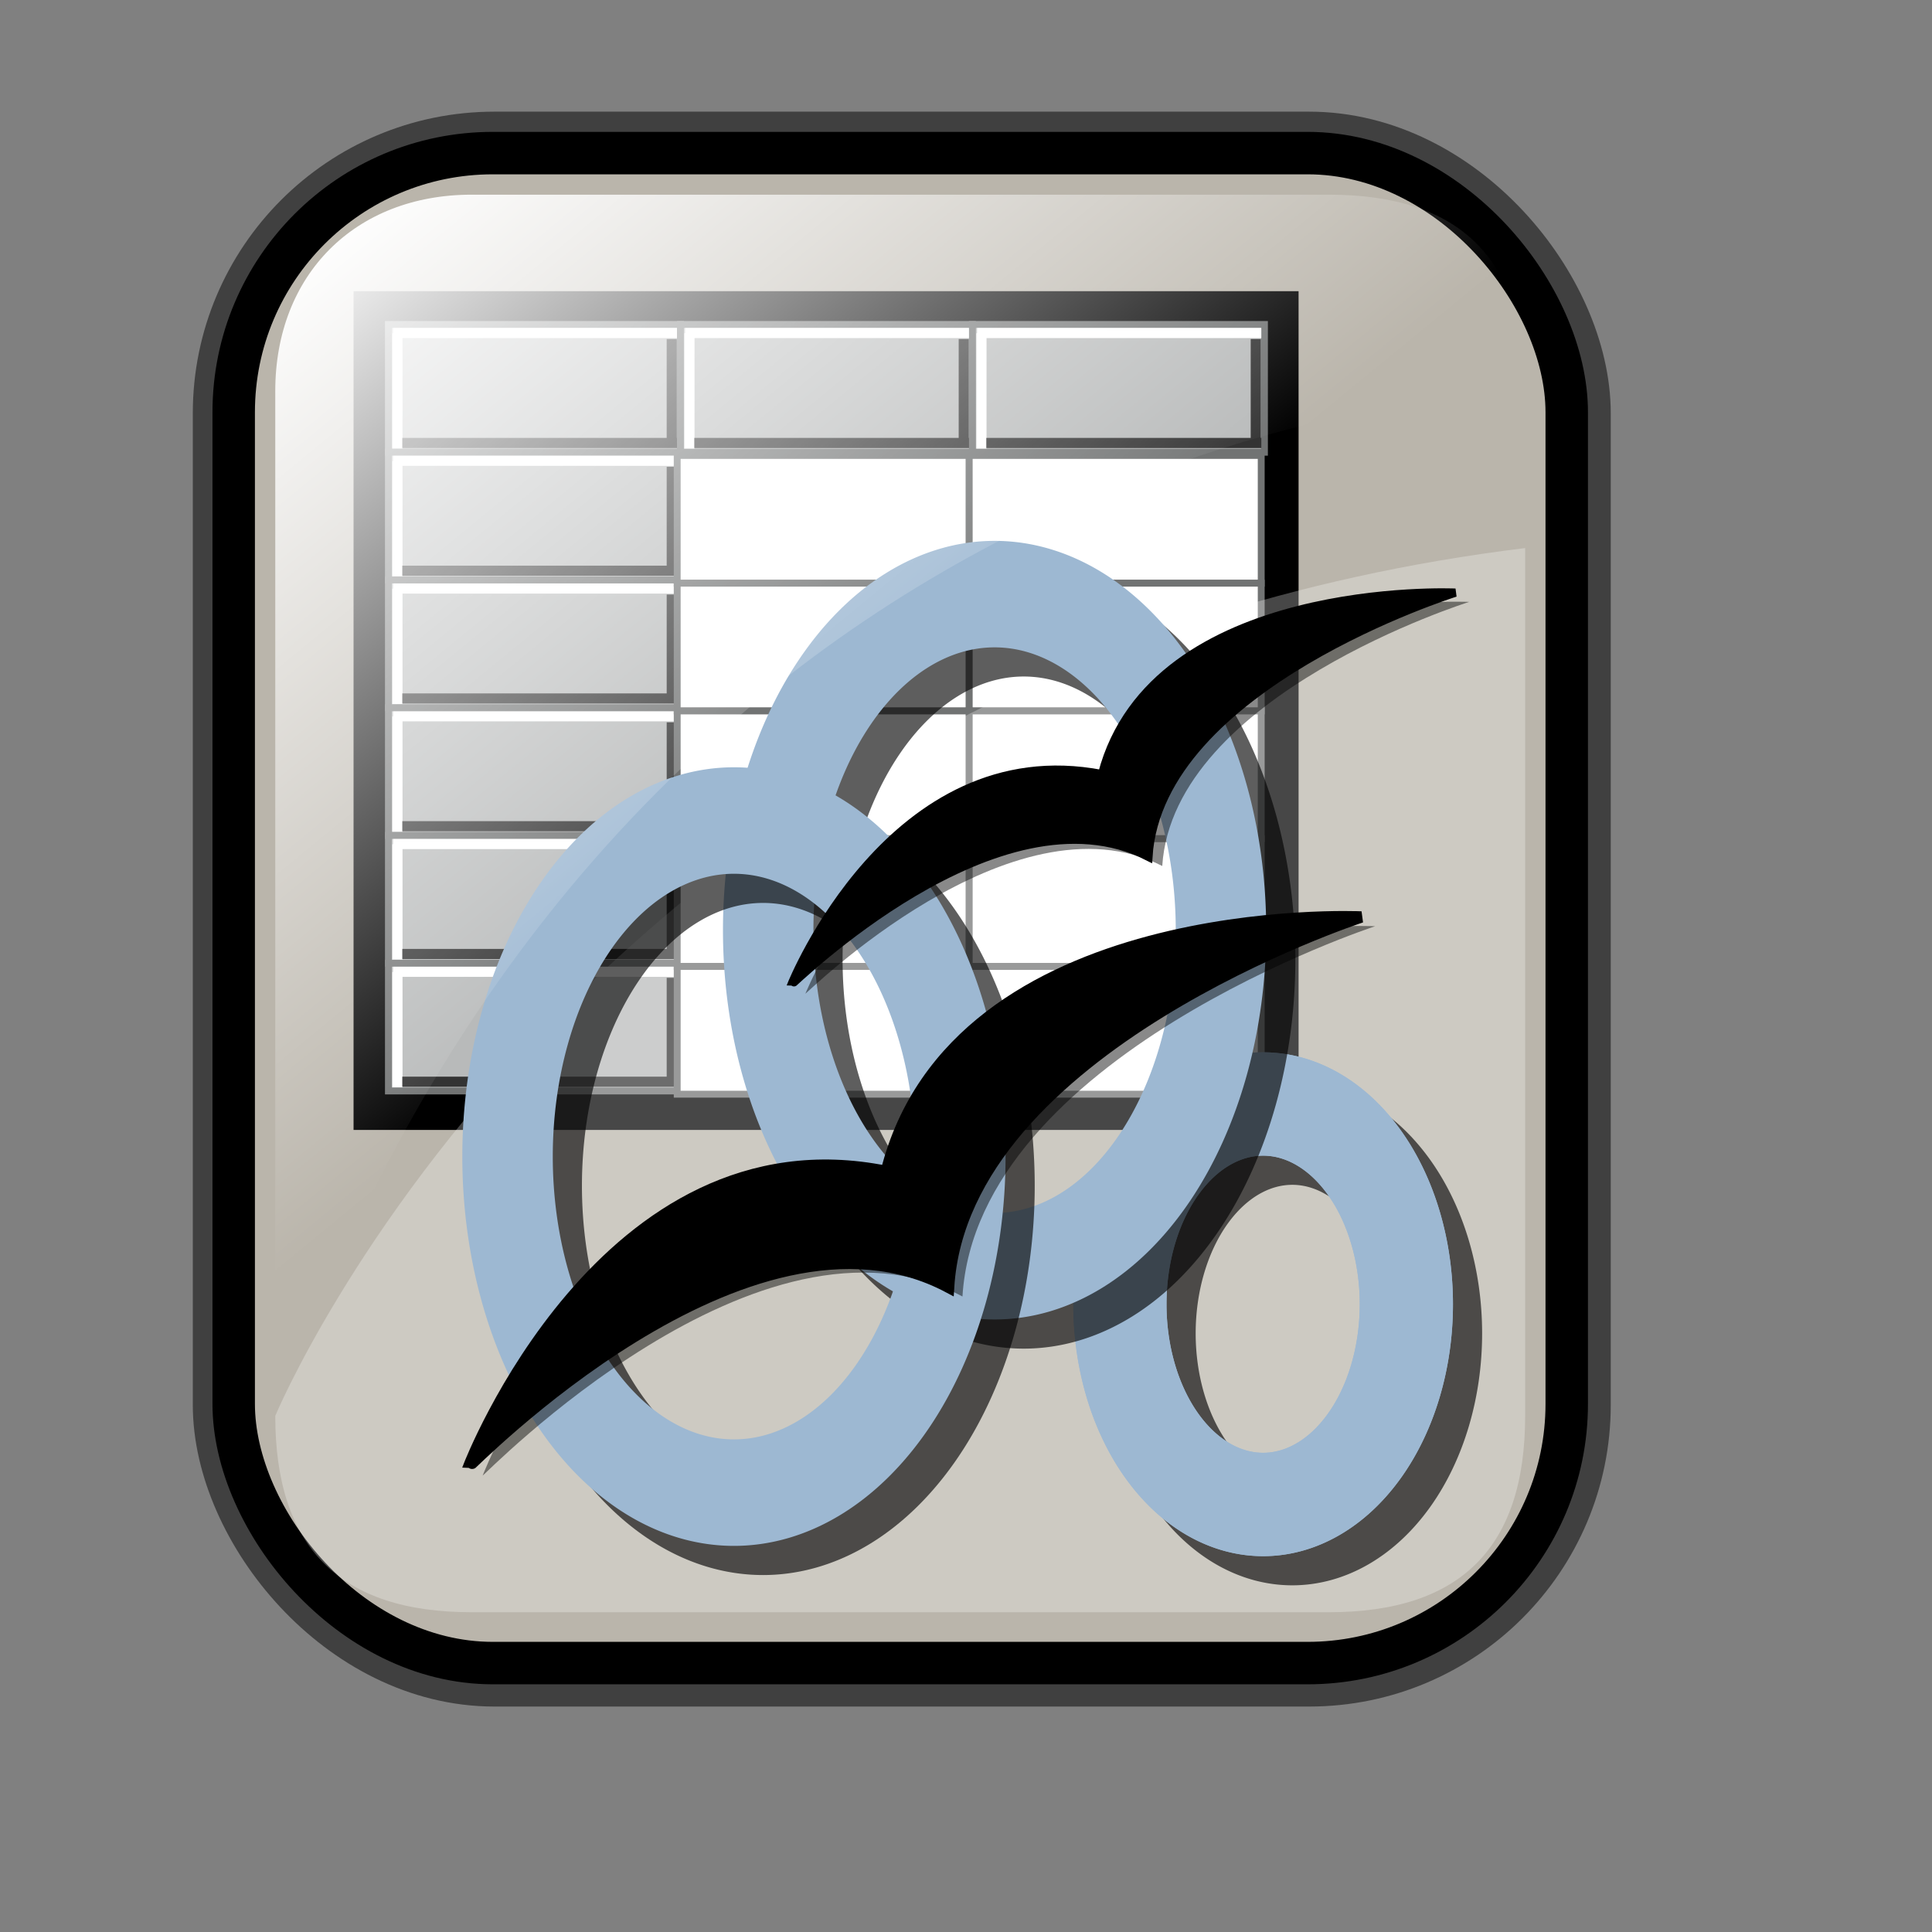 <?xml version="1.0" encoding="UTF-8" standalone="no"?>
<!-- Created with Inkscape (http://www.inkscape.org/) -->
<svg
   xmlns:dc="http://purl.org/dc/elements/1.1/"
   xmlns:cc="http://web.resource.org/cc/"
   xmlns:rdf="http://www.w3.org/1999/02/22-rdf-syntax-ns#"
   xmlns:svg="http://www.w3.org/2000/svg"
   xmlns="http://www.w3.org/2000/svg"
   xmlns:xlink="http://www.w3.org/1999/xlink"
   xmlns:sodipodi="http://inkscape.sourceforge.net/DTD/sodipodi-0.dtd"
   xmlns:inkscape="http://www.inkscape.org/namespaces/inkscape"
   sodipodi:docname="gnome-mime-application-vnd.sun.xml.calc.svg"
   sodipodi:docbase="/home/francois/Rodent/scalable/mimetypes"
   height="128pt"
   width="128pt"
   inkscape:version="0.41"
   sodipodi:version="0.32"
   id="svg1">
  <rect width="100%" height="100%" fill="#808080" stroke="none"/>
  <defs
     id="defs3">
    <linearGradient
       id="linearGradient3587">
      <stop
         style="stop-color:#efe0cd;stop-opacity:0.561;"
         offset="0"
         id="stop3589" />
      <stop
         style="stop-color:#cececd;stop-opacity:0.22;"
         offset="1"
         id="stop3591" />
    </linearGradient>
    <linearGradient
       id="linearGradient2832">
      <stop
         id="stop2834"
         offset="0"
         style="stop-color:#ffffff;stop-opacity:1;" />
      <stop
         id="stop2836"
         offset="1"
         style="stop-color:#ffffff;stop-opacity:0;" />
    </linearGradient>
    <linearGradient
       id="linearGradient839">
      <stop
         id="stop840"
         offset="0"
         style="stop-color:#46a046;stop-opacity:1;" />
      <stop
         id="stop841"
         offset="0.394"
         style="stop-color:#df421e;stop-opacity:1;" />
      <stop
         id="stop842"
         offset="0.72"
         style="stop-color:#ada7c8;stop-opacity:1;" />
      <stop
         id="stop843"
         offset="1"
         style="stop-color:#eed680;stop-opacity:1;" />
    </linearGradient>
    <linearGradient
       y2="0.5"
       x2="1"
       y1="0.5"
       x1="1.3267924e-17"
       id="linearGradient836"
       xlink:href="#linearGradient839" />
    <linearGradient
       gradientUnits="userSpaceOnUse"
       y2="73.399"
       x2="72.999"
       y1="16.369"
       x1="23.984"
       gradientTransform="matrix(0.94,0,0,0.897,4.951,6.512)"
       id="linearGradient2830"
       xlink:href="#linearGradient2832"
       inkscape:collect="always" />
    <linearGradient
       inkscape:collect="always"
       xlink:href="#linearGradient1700"
       id="linearGradient1407"
       gradientUnits="userSpaceOnUse"
       gradientTransform="matrix(0.777,0,0,0.895,-162.469,12.769)"
       x1="111.326"
       y1="124.28"
       x2="107.316"
       y2="93.732" />
    <linearGradient
       inkscape:collect="always"
       xlink:href="#linearGradient1700"
       id="linearGradient1390"
       gradientUnits="userSpaceOnUse"
       gradientTransform="matrix(0.777,0,0,0.895,-2.922,10.431)"
       x1="111.326"
       y1="124.28"
       x2="107.316"
       y2="93.732" />
    <linearGradient
       id="linearGradient1350">
      <stop
         id="stop1352"
         offset="0"
         style="stop-color:#46a046;stop-opacity:1;" />
      <stop
         id="stop1354"
         offset="0.394"
         style="stop-color:#df421e;stop-opacity:1;" />
      <stop
         id="stop1356"
         offset="0.72"
         style="stop-color:#ada7c8;stop-opacity:1;" />
      <stop
         id="stop1358"
         offset="1"
         style="stop-color:#eed680;stop-opacity:1;" />
    </linearGradient>
    <linearGradient
       y2="0.5"
       x2="1"
       y1="0.5"
       x1="1.3267924e-17"
       id="linearGradient1360"
       xlink:href="#linearGradient839" />
    <linearGradient
       gradientUnits="userSpaceOnUse"
       y2="87.98"
       x2="128.67"
       y1="121.732"
       x1="123.504"
       gradientTransform="matrix(0.87,0,0,1.002,4.612,4.887)"
       id="linearGradient1362"
       xlink:href="#linearGradient1700"
       inkscape:collect="always" />
    <linearGradient
       y2="0.5"
       x2="1"
       y1="0.5"
       x1="1.3267924e-17"
       id="linearGradient1363"
       xlink:href="#linearGradient839" />
    <linearGradient
       id="linearGradient1353">
      <stop
         id="stop1355"
         offset="0"
         style="stop-color:#46a046;stop-opacity:1;" />
      <stop
         id="stop1357"
         offset="0.394"
         style="stop-color:#df421e;stop-opacity:1;" />
      <stop
         id="stop1359"
         offset="0.72"
         style="stop-color:#ada7c8;stop-opacity:1;" />
      <stop
         id="stop1361"
         offset="1"
         style="stop-color:#eed680;stop-opacity:1;" />
    </linearGradient>
    <linearGradient
       id="linearGradient1700">
      <stop
         id="stop1701"
         offset="0"
         style="stop-color:#000000;stop-opacity:0.699;" />
      <stop
         id="stop1702"
         offset="1"
         style="stop-color:#000000;stop-opacity:0;" />
    </linearGradient>
    <linearGradient
       xlink:href="#linearGradient839"
       id="linearGradient1427"
       x1="1.3267924e-17"
       y1="0.5"
       x2="1"
       y2="0.5" />
    <linearGradient
       id="linearGradient1417">
      <stop
         style="stop-color:#46a046;stop-opacity:1;"
         offset="0"
         id="stop1419" />
      <stop
         style="stop-color:#df421e;stop-opacity:1;"
         offset="0.394"
         id="stop1421" />
      <stop
         style="stop-color:#ada7c8;stop-opacity:1;"
         offset="0.72"
         id="stop1423" />
      <stop
         style="stop-color:#eed680;stop-opacity:1;"
         offset="1"
         id="stop1425" />
    </linearGradient>
    <linearGradient
       y2="0.5"
       x2="1"
       y1="0.5"
       x1="1.3267924e-17"
       id="linearGradient1381"
       xlink:href="#linearGradient839" />
    <linearGradient
       id="linearGradient1371">
      <stop
         id="stop1373"
         offset="0"
         style="stop-color:#46a046;stop-opacity:1;" />
      <stop
         id="stop1375"
         offset="0.394"
         style="stop-color:#df421e;stop-opacity:1;" />
      <stop
         id="stop1377"
         offset="0.72"
         style="stop-color:#ada7c8;stop-opacity:1;" />
      <stop
         id="stop1379"
         offset="1"
         style="stop-color:#eed680;stop-opacity:1;" />
    </linearGradient>
    <linearGradient
       xlink:href="#linearGradient839"
       id="linearGradient1374"
       x1="1.3267924e-17"
       y1="0.5"
       x2="1"
       y2="0.5" />
    <linearGradient
       id="linearGradient1364">
      <stop
         style="stop-color:#46a046;stop-opacity:1;"
         offset="0"
         id="stop1366" />
      <stop
         style="stop-color:#df421e;stop-opacity:1;"
         offset="0.394"
         id="stop1368" />
      <stop
         style="stop-color:#ada7c8;stop-opacity:1;"
         offset="0.72"
         id="stop1370" />
      <stop
         style="stop-color:#eed680;stop-opacity:1;"
         offset="1"
         id="stop1372" />
    </linearGradient>
    <linearGradient
       spreadMethod="reflect"
       y2="0.473"
       x2="0.374"
       y1="0.786"
       x1="0.689"
       id="linearGradient674"
       xlink:href="#linearGradient869" />
    <linearGradient
       y2="0.5"
       x2="1"
       y1="0.5"
       x1="1.3267924e-17"
       id="linearGradient1461"
       xlink:href="#linearGradient839" />
    <linearGradient
       id="linearGradient1451">
      <stop
         id="stop1453"
         offset="0"
         style="stop-color:#46a046;stop-opacity:1;" />
      <stop
         id="stop1455"
         offset="0.394"
         style="stop-color:#df421e;stop-opacity:1;" />
      <stop
         id="stop1457"
         offset="0.72"
         style="stop-color:#ada7c8;stop-opacity:1;" />
      <stop
         id="stop1459"
         offset="1"
         style="stop-color:#eed680;stop-opacity:1;" />
    </linearGradient>
    <linearGradient
       spreadMethod="reflect"
       y2="0.294"
       x2="0.174"
       y1="0.493"
       x1="0.357"
       id="linearGradient904"
       xlink:href="#linearGradient907" />
    <linearGradient
       id="linearGradient866">
      <stop
         id="stop867"
         offset="0"
         style="stop-color:#ffff00;stop-opacity:1;" />
      <stop
         id="stop901"
         offset="0.369"
         style="stop-color:#ffea00;stop-opacity:1;" />
      <stop
         id="stop868"
         offset="1"
         style="stop-color:#ffd600;stop-opacity:1;" />
    </linearGradient>
    <linearGradient
       id="linearGradient869">
      <stop
         id="stop870"
         offset="0"
         style="stop-color:#7590ae;stop-opacity:1;" />
      <stop
         id="stop912"
         offset="0.87"
         style="stop-color:#89a4c0;stop-opacity:1;" />
      <stop
         id="stop871"
         offset="1"
         style="stop-color:#9db8d2;stop-opacity:1;" />
    </linearGradient>
    <linearGradient
       id="linearGradient907">
      <stop
         id="stop908"
         offset="0"
         style="stop-color:#eed680;stop-opacity:1;" />
      <stop
         id="stop911"
         offset="0.294"
         style="stop-color:#dfb546;stop-opacity:1;" />
      <stop
         id="stop910"
         offset="1"
         style="stop-color:#d1940c;stop-opacity:1;" />
    </linearGradient>
    <linearGradient
       y2="0.767"
       x2="0.481"
       y1="-0.109"
       x1="0.481"
       id="linearGradient841"
       xlink:href="#linearGradient842" />
    <linearGradient
       id="linearGradient835"
       xlink:href="#linearGradient836" />
    <linearGradient
       y2="0.5"
       x2="1"
       y1="0.5"
       x1="-2.6000523e-17"
       id="linearGradient833"
       xlink:href="#linearGradient838" />
    <linearGradient
       id="linearGradient830">
      <stop
         id="stop831"
         offset="0"
         style="stop-color:#8a8a8a;stop-opacity:1;" />
      <stop
         id="stop832"
         offset="1"
         style="stop-color:#fff;stop-opacity:1;" />
    </linearGradient>
    <linearGradient
       id="linearGradient1632">
      <stop
         id="stop837"
         offset="0"
         style="stop-color:#ffb600;stop-opacity:1;" />
      <stop
         id="stop838"
         offset="1"
         style="stop-color:#ffff00;stop-opacity:1;" />
    </linearGradient>
    <linearGradient
       id="linearGradient838">
      <stop
         id="stop839"
         offset="0"
         style="stop-color:#00afff;stop-opacity:1;" />
      <stop
         id="stop1630"
         offset="1"
         style="stop-color:#ffffff;stop-opacity:1;" />
    </linearGradient>
    <linearGradient
       id="linearGradient842">
      <stop
         id="stop1625"
         offset="0"
         style="stop-color:#bfbfbf;stop-opacity:1;" />
      <stop
         id="stop844"
         offset="1"
         style="stop-color:#8c8c8c;stop-opacity:1;" />
    </linearGradient>
  </defs>
  <sodipodi:namedview
     inkscape:current-layer="svg1"
     inkscape:window-y="34"
     inkscape:window-x="0"
     gridspacingy="1mm"
     gridspacingx="1mm"
     snaptogrid="false"
     showgrid="true"
     inkscape:window-height="653"
     inkscape:window-width="756"
     inkscape:cy="80.677966"
     inkscape:cx="41.355932"
     inkscape:zoom="2.9500000"
     inkscape:pageshadow="2"
     inkscape:pageopacity="0.0"
     borderopacity="1.0"
     bordercolor="#666666"
     pagecolor="#ffffff"
     id="base" />
  <rect
     rx="22.893"
     ry="22.893"
     y="13.614"
     x="20.782"
     height="133.387"
     width="117.756"
     id="rect834"
     style="stroke-miterlimit:4;stroke-dasharray:none;stroke-opacity:0.5;stroke-linejoin:round;stroke-width:7.5;stroke:#000000;fill-rule:evenodd;fill:none" />
  <rect
     rx="22.893"
     ry="22.893"
     y="13.524"
     x="20.644"
     height="133.387"
     width="117.756"
     id="rect828"
     style="fill:#bab5ab;fill-opacity:1;fill-rule:evenodd;stroke:#000000;stroke-width:3.75;stroke-dasharray:none;stroke-miterlimit:4" />
  <g
     transform="translate(-8.178,3.796)"
     id="g938">
    <rect
       y="23.673"
       x="41.156"
       height="70.6"
       width="79.988"
       id="rect830"
       style="fill:#ffffff;fill-rule:evenodd;stroke:#000000;stroke-width:3.492" />
    <rect
       y="24.867"
       x="42.49"
       height="11.285"
       width="25.795"
       id="rect831"
       style="fill:#b8baba;fill-rule:evenodd;stroke:#717373;stroke-width:0.455pt" />
    <rect
       y="25.173"
       x="42.899"
       height="0.896"
       width="25.11"
       id="rect837"
       style="fill:#ffffff;fill-rule:evenodd;stroke-width:1pt" />
    <rect
       transform="matrix(0,1,-1,0,0,0)"
       y="-43.735"
       x="25.643"
       height="0.896"
       width="10.182"
       id="rect838"
       style="fill:#ffffff;fill-rule:evenodd;stroke-width:1pt" />
    <rect
       y="34.887"
       x="43.717"
       height="0.896"
       width="24.292"
       id="rect839"
       style="fill:#333333;fill-rule:evenodd;stroke-width:1pt" />
    <rect
       transform="matrix(0,1,-1,0,0,0)"
       y="-67.967"
       x="26.154"
       height="0.896"
       width="8.853"
       id="rect840"
       style="fill:#333333;fill-rule:evenodd;stroke-width:1pt" />
    <rect
       y="24.867"
       x="68.285"
       height="11.285"
       width="25.795"
       id="rect841"
       style="fill:#b8baba;fill-rule:evenodd;stroke:#717373;stroke-width:0.455pt" />
    <rect
       y="25.173"
       x="68.694"
       height="0.896"
       width="25.11"
       id="rect842"
       style="fill:#ffffff;fill-rule:evenodd;stroke-width:1pt" />
    <rect
       transform="matrix(0,1,-1,0,0,0)"
       y="-69.53"
       x="25.643"
       height="0.896"
       width="10.182"
       id="rect843"
       style="fill:#ffffff;fill-rule:evenodd;stroke-width:1pt" />
    <rect
       y="34.887"
       x="69.512"
       height="0.896"
       width="24.292"
       id="rect844"
       style="fill:#333333;fill-rule:evenodd;stroke-width:1pt" />
    <rect
       transform="matrix(0,1,-1,0,0,0)"
       y="-93.762"
       x="26.154"
       height="0.896"
       width="8.853"
       id="rect845"
       style="fill:#333333;fill-rule:evenodd;stroke-width:1pt" />
    <rect
       y="24.867"
       x="94.08"
       height="11.285"
       width="25.795"
       id="rect846"
       style="fill:#b8baba;fill-rule:evenodd;stroke:#717373;stroke-width:0.455pt" />
    <rect
       y="25.173"
       x="94.489"
       height="0.896"
       width="25.11"
       id="rect847"
       style="fill:#ffffff;fill-rule:evenodd;stroke-width:1pt" />
    <rect
       transform="matrix(0,1,-1,0,0,0)"
       y="-95.325"
       x="25.643"
       height="0.896"
       width="10.182"
       id="rect848"
       style="fill:#ffffff;fill-rule:evenodd;stroke-width:1pt" />
    <rect
       y="34.887"
       x="95.307"
       height="0.896"
       width="24.292"
       id="rect849"
       style="fill:#333333;fill-rule:evenodd;stroke-width:1pt" />
    <rect
       transform="matrix(0,1,-1,0,0,0)"
       y="-119.557"
       x="26.154"
       height="0.896"
       width="8.853"
       id="rect850"
       style="fill:#333333;fill-rule:evenodd;stroke-width:1pt" />
    <rect
       y="58.722"
       x="42.49"
       height="11.285"
       width="25.795"
       id="rect851"
       style="fill:#b8baba;fill-rule:evenodd;stroke:#717373;stroke-width:0.455pt" />
    <rect
       y="59.029"
       x="42.899"
       height="0.896"
       width="25.11"
       id="rect852"
       style="fill:#ffffff;fill-rule:evenodd;stroke-width:1pt" />
    <rect
       transform="matrix(0,1,-1,0,0,0)"
       y="-43.735"
       x="59.498"
       height="0.896"
       width="10.182"
       id="rect853"
       style="fill:#ffffff;fill-rule:evenodd;stroke-width:1pt" />
    <rect
       y="68.742"
       x="43.717"
       height="0.896"
       width="24.292"
       id="rect854"
       style="fill:#333333;fill-rule:evenodd;stroke-width:1pt" />
    <rect
       transform="matrix(0,1,-1,0,0,0)"
       y="-67.967"
       x="60.01"
       height="0.896"
       width="8.853"
       id="rect855"
       style="fill:#333333;fill-rule:evenodd;stroke-width:1pt" />
    <rect
       y="36.152"
       x="42.49"
       height="11.285"
       width="25.795"
       id="rect856"
       style="fill:#b8baba;fill-rule:evenodd;stroke:#717373;stroke-width:0.455pt" />
    <rect
       y="36.459"
       x="42.899"
       height="0.896"
       width="25.11"
       id="rect857"
       style="fill:#ffffff;fill-rule:evenodd;stroke-width:1pt" />
    <rect
       transform="matrix(0,1,-1,0,0,0)"
       y="-43.735"
       x="36.928"
       height="0.896"
       width="10.182"
       id="rect858"
       style="fill:#ffffff;fill-rule:evenodd;stroke-width:1pt" />
    <rect
       y="46.172"
       x="43.717"
       height="0.896"
       width="24.292"
       id="rect859"
       style="fill:#333333;fill-rule:evenodd;stroke-width:1pt" />
    <rect
       transform="matrix(0,1,-1,0,0,0)"
       y="-67.967"
       x="37.439"
       height="0.896"
       width="8.853"
       id="rect860"
       style="fill:#333333;fill-rule:evenodd;stroke-width:1pt" />
    <rect
       y="47.437"
       x="42.49"
       height="11.285"
       width="25.795"
       id="rect861"
       style="fill:#b8baba;fill-rule:evenodd;stroke:#717373;stroke-width:0.455pt" />
    <rect
       y="47.744"
       x="42.899"
       height="0.896"
       width="25.11"
       id="rect862"
       style="fill:#ffffff;fill-rule:evenodd;stroke-width:1pt" />
    <rect
       transform="matrix(0,1,-1,0,0,0)"
       y="-43.735"
       x="48.213"
       height="0.896"
       width="10.182"
       id="rect863"
       style="fill:#ffffff;fill-rule:evenodd;stroke-width:1pt" />
    <rect
       y="57.457"
       x="43.717"
       height="0.896"
       width="24.292"
       id="rect864"
       style="fill:#333333;fill-rule:evenodd;stroke-width:1pt" />
    <rect
       transform="matrix(0,1,-1,0,0,0)"
       y="-67.967"
       x="48.724"
       height="0.896"
       width="8.853"
       id="rect865"
       style="fill:#333333;fill-rule:evenodd;stroke-width:1pt" />
    <rect
       y="70.008"
       x="42.49"
       height="11.285"
       width="25.795"
       id="rect866"
       style="fill:#b8baba;fill-rule:evenodd;stroke:#717373;stroke-width:0.455pt" />
    <rect
       y="70.314"
       x="42.899"
       height="0.896"
       width="25.11"
       id="rect867"
       style="fill:#ffffff;fill-rule:evenodd;stroke-width:1pt" />
    <rect
       transform="matrix(0,1,-1,0,0,0)"
       y="-43.735"
       x="70.784"
       height="0.896"
       width="10.182"
       id="rect868"
       style="fill:#ffffff;fill-rule:evenodd;stroke-width:1pt" />
    <rect
       y="80.028"
       x="43.717"
       height="0.896"
       width="24.292"
       id="rect869"
       style="fill:#333333;fill-rule:evenodd;stroke-width:1pt" />
    <rect
       transform="matrix(0,1,-1,0,0,0)"
       y="-67.967"
       x="71.295"
       height="0.896"
       width="8.853"
       id="rect870"
       style="fill:#333333;fill-rule:evenodd;stroke-width:1pt" />
    <rect
       y="81.293"
       x="42.49"
       height="11.285"
       width="25.795"
       id="rect871"
       style="fill:#b8baba;fill-rule:evenodd;stroke:#717373;stroke-width:0.455pt" />
    <rect
       y="81.6"
       x="42.899"
       height="0.896"
       width="25.11"
       id="rect872"
       style="fill:#ffffff;fill-rule:evenodd;stroke-width:1pt" />
    <rect
       transform="matrix(0,1,-1,0,0,0)"
       y="-43.735"
       x="82.069"
       height="0.896"
       width="10.182"
       id="rect873"
       style="fill:#ffffff;fill-rule:evenodd;stroke-width:1pt" />
    <rect
       y="91.313"
       x="43.717"
       height="0.896"
       width="24.292"
       id="rect874"
       style="fill:#333333;fill-rule:evenodd;stroke-width:1pt" />
    <rect
       transform="matrix(0,1,-1,0,0,0)"
       y="-67.967"
       x="82.58"
       height="0.896"
       width="8.853"
       id="rect875"
       style="fill:#333333;fill-rule:evenodd;stroke-width:1pt" />
    <rect
       y="36.436"
       x="68"
       height="11.285"
       width="25.795"
       id="rect876"
       style="fill:#ffffff;fill-rule:evenodd;stroke:#717373;stroke-width:0.455pt" />
    <rect
       y="36.436"
       x="93.795"
       height="11.285"
       width="25.795"
       id="rect877"
       style="fill:#ffffff;fill-rule:evenodd;stroke:#717373;stroke-width:0.455pt" />
    <rect
       y="47.721"
       x="68"
       height="11.285"
       width="25.795"
       id="rect878"
       style="fill:#ffffff;fill-rule:evenodd;stroke:#717373;stroke-width:0.455pt" />
    <rect
       y="47.721"
       x="93.795"
       height="11.285"
       width="25.795"
       id="rect879"
       style="fill:#ffffff;fill-rule:evenodd;stroke:#717373;stroke-width:0.455pt" />
    <rect
       y="59.007"
       x="68"
       height="11.285"
       width="25.795"
       id="rect880"
       style="fill:#ffffff;fill-rule:evenodd;stroke:#717373;stroke-width:0.455pt" />
    <rect
       y="59.007"
       x="93.795"
       height="11.285"
       width="25.795"
       id="rect881"
       style="fill:#ffffff;fill-rule:evenodd;stroke:#717373;stroke-width:0.455pt" />
    <rect
       y="70.292"
       x="68"
       height="11.285"
       width="25.795"
       id="rect882"
       style="fill:#ffffff;fill-rule:evenodd;stroke:#717373;stroke-width:0.455pt" />
    <rect
       y="70.292"
       x="93.795"
       height="11.285"
       width="25.795"
       id="rect883"
       style="fill:#ffffff;fill-rule:evenodd;stroke:#717373;stroke-width:0.455pt" />
    <rect
       y="81.577"
       x="68"
       height="11.285"
       width="25.795"
       id="rect884"
       style="fill:#ffffff;fill-rule:evenodd;stroke:#717373;stroke-width:0.455pt" />
    <rect
       y="81.577"
       x="93.795"
       height="11.285"
       width="25.795"
       id="rect885"
       style="fill:#ffffff;fill-rule:evenodd;stroke:#717373;stroke-width:0.455pt" />
  </g>
  <path
     sodipodi:nodetypes="cccccc"
     id="path2838"
     d="M 117.381,142.419 L 41.663,142.419 C 30.018,142.419 24.316,136.717 24.316,125.073 C 24.316,125.073 51.937,58.557 134.727,48.415 L 134.727,125.073 C 134.727,136.717 129.025,142.419 117.381,142.419 z "
     style="stroke-width:6.25;stroke:none;fill-rule:evenodd;fill-opacity:0.279;fill:#ffffff" />
  <g
     transform="matrix(0.626,0,0,0.626,35.788,43.695)"
     id="g1642">
    <path
       transform="matrix(-0.496,0,0,0.55,122.554,122.928)"
       d="M 35.433 -8.307 A 40.748 51.378 0 1 1  -46.063,-8.307 A 40.748 51.378 0 1 1  35.433 -8.307 z"
       sodipodi:ry="51.377953"
       sodipodi:rx="40.748032"
       sodipodi:cy="-8.3070869"
       sodipodi:cx="-5.3149605"
       id="path1329"
       style="fill:none;fill-opacity:1;fill-rule:evenodd;stroke:#000000;stroke-width:26.517;stroke-opacity:0.632"
       sodipodi:type="arc" />
    <path
       transform="matrix(0.496,0,0,0.55,123.711,118.813)"
       d="M 35.433 -8.307 A 40.748 51.378 0 1 1  -46.063,-8.307 A 40.748 51.378 0 1 1  35.433 -8.307 z"
       sodipodi:ry="51.377953"
       sodipodi:rx="40.748032"
       sodipodi:cy="-8.3070869"
       sodipodi:cx="-5.3149605"
       id="path844"
       style="fill:none;fill-opacity:1;fill-rule:evenodd;stroke:#9db8d2;stroke-width:26.517;stroke-opacity:1"
       sodipodi:type="arc" />
    <path
       transform="matrix(-0.496,0,0,0.55,118.439,118.813)"
       d="M 35.433 -8.307 A 40.748 51.378 0 1 1  -46.063,-8.307 A 40.748 51.378 0 1 1  35.433 -8.307 z"
       sodipodi:ry="51.377953"
       sodipodi:rx="40.748032"
       sodipodi:cy="-8.3070869"
       sodipodi:cx="-5.3149605"
       id="path1321"
       style="fill:none;fill-opacity:1;fill-rule:evenodd;stroke:#9db8d2;stroke-width:26.517;stroke-opacity:1"
       sodipodi:type="arc" />
    <path
       transform="matrix(0.784,0,0,0.923,91.461,73.241)"
       d="M 35.433 -8.307 A 40.748 51.378 0 1 1  -46.063,-8.307 A 40.748 51.378 0 1 1  35.433 -8.307 z"
       sodipodi:ry="51.377953"
       sodipodi:rx="40.748032"
       sodipodi:cy="-8.3070869"
       sodipodi:cx="-5.3149605"
       id="path1325"
       style="fill:none;fill-opacity:1;fill-rule:evenodd;stroke:#000000;stroke-width:16.281;stroke-opacity:0.632"
       sodipodi:type="arc" />
    <path
       transform="matrix(0.784,0,0,0.923,87.347,69.126)"
       d="M 35.433 -8.307 A 40.748 51.378 0 1 1  -46.063,-8.307 A 40.748 51.378 0 1 1  35.433 -8.307 z"
       sodipodi:ry="51.377953"
       sodipodi:rx="40.748032"
       sodipodi:cy="-8.3070869"
       sodipodi:cx="-5.3149605"
       id="path843"
       style="fill:none;fill-opacity:1;fill-rule:evenodd;stroke:#9db8d2;stroke-width:16.281;stroke-opacity:1"
       sodipodi:type="arc" />
    <path
       transform="matrix(0.784,0,0,0.923,54.681,105.191)"
       d="M 35.433 -8.307 A 40.748 51.378 0 1 1  -46.063,-8.307 A 40.748 51.378 0 1 1  35.433 -8.307 z"
       sodipodi:ry="51.377953"
       sodipodi:rx="40.748032"
       sodipodi:cy="-8.3070869"
       sodipodi:cx="-5.3149605"
       id="path1327"
       style="fill:none;fill-opacity:1;fill-rule:evenodd;stroke:#000000;stroke-width:16.281;stroke-opacity:0.632"
       sodipodi:type="arc" />
    <path
       transform="matrix(0.784,0,0,0.923,50.566,101.076)"
       d="M 35.433 -8.307 A 40.748 51.378 0 1 1  -46.063,-8.307 A 40.748 51.378 0 1 1  35.433 -8.307 z"
       sodipodi:ry="51.377953"
       sodipodi:rx="40.748032"
       sodipodi:cy="-8.3070869"
       sodipodi:cx="-5.3149605"
       id="path842"
       style="fill:none;fill-opacity:1;fill-rule:evenodd;stroke:#9db8d2;stroke-width:16.281;stroke-opacity:1"
       sodipodi:type="arc" />
    <g
       transform="matrix(0.923,0,0,0.923,4.909,2.624)"
       id="g1314">
      <path
         sodipodi:nodetypes="ccccc"
         id="path847"
         d="M 4.414,145.715 C 4.414,145.715 25.058,91.914 68.25,100.632 C 78.766,58.781 140.862,61.73 140.862,61.73 C 140.862,61.73 80.018,81.584 77.766,118.337 C 46.967,101.974 4.528,145.838 4.414,145.715 z "
         style="fill-rule:evenodd;stroke:#000000;stroke-width:1.741" />
      <path
         sodipodi:nodetypes="ccccc"
         id="path848"
         d="M 53.753,72.044 C 53.753,72.044 69.108,33.671 101.234,39.889 C 109.055,10.04 155.242,12.143 155.242,12.143 C 155.242,12.143 109.987,26.304 108.312,52.517 C 85.404,40.846 53.838,72.131 53.753,72.044 z "
         style="fill-rule:evenodd;stroke:#000000;stroke-width:1.268" />
    </g>
    <g
       style="fill:#000000;fill-opacity:0.462;stroke:none;stroke-opacity:1"
       transform="matrix(0.923,0,0,0.923,6.868,3.927)"
       id="g2091">
      <path
         sodipodi:nodetypes="ccccc"
         id="path2093"
         d="M 4.414,145.715 C 4.414,145.715 25.058,91.914 68.25,100.632 C 78.766,58.781 140.862,61.73 140.862,61.73 C 140.862,61.73 80.018,81.584 77.766,118.337 C 46.967,101.974 4.528,145.838 4.414,145.715 z "
         style="fill-rule:evenodd;stroke-width:1.741" />
      <path
         sodipodi:nodetypes="ccccc"
         id="path2095"
         d="M 53.753,72.044 C 53.753,72.044 69.108,33.671 101.234,39.889 C 109.055,10.04 155.242,12.143 155.242,12.143 C 155.242,12.143 109.987,26.304 108.312,52.517 C 85.404,40.846 53.838,72.131 53.753,72.044 z "
         style="fill-rule:evenodd;stroke-width:1.268" />
    </g>
  </g>
  <path
     sodipodi:nodetypes="cccccc"
     id="rect2063"
     d="M 41.663,17.197 L 117.381,17.197 C 129.025,17.197 134.727,22.899 134.727,34.544 C 134.727,34.544 55.441,35.449 24.316,125.892 L 24.316,34.544 C 24.316,24.255 31.374,17.197 41.663,17.197 z "
     style="fill:url(#linearGradient2830);fill-opacity:1;fill-rule:evenodd;stroke:none;stroke-width:6.25" />
</svg>

